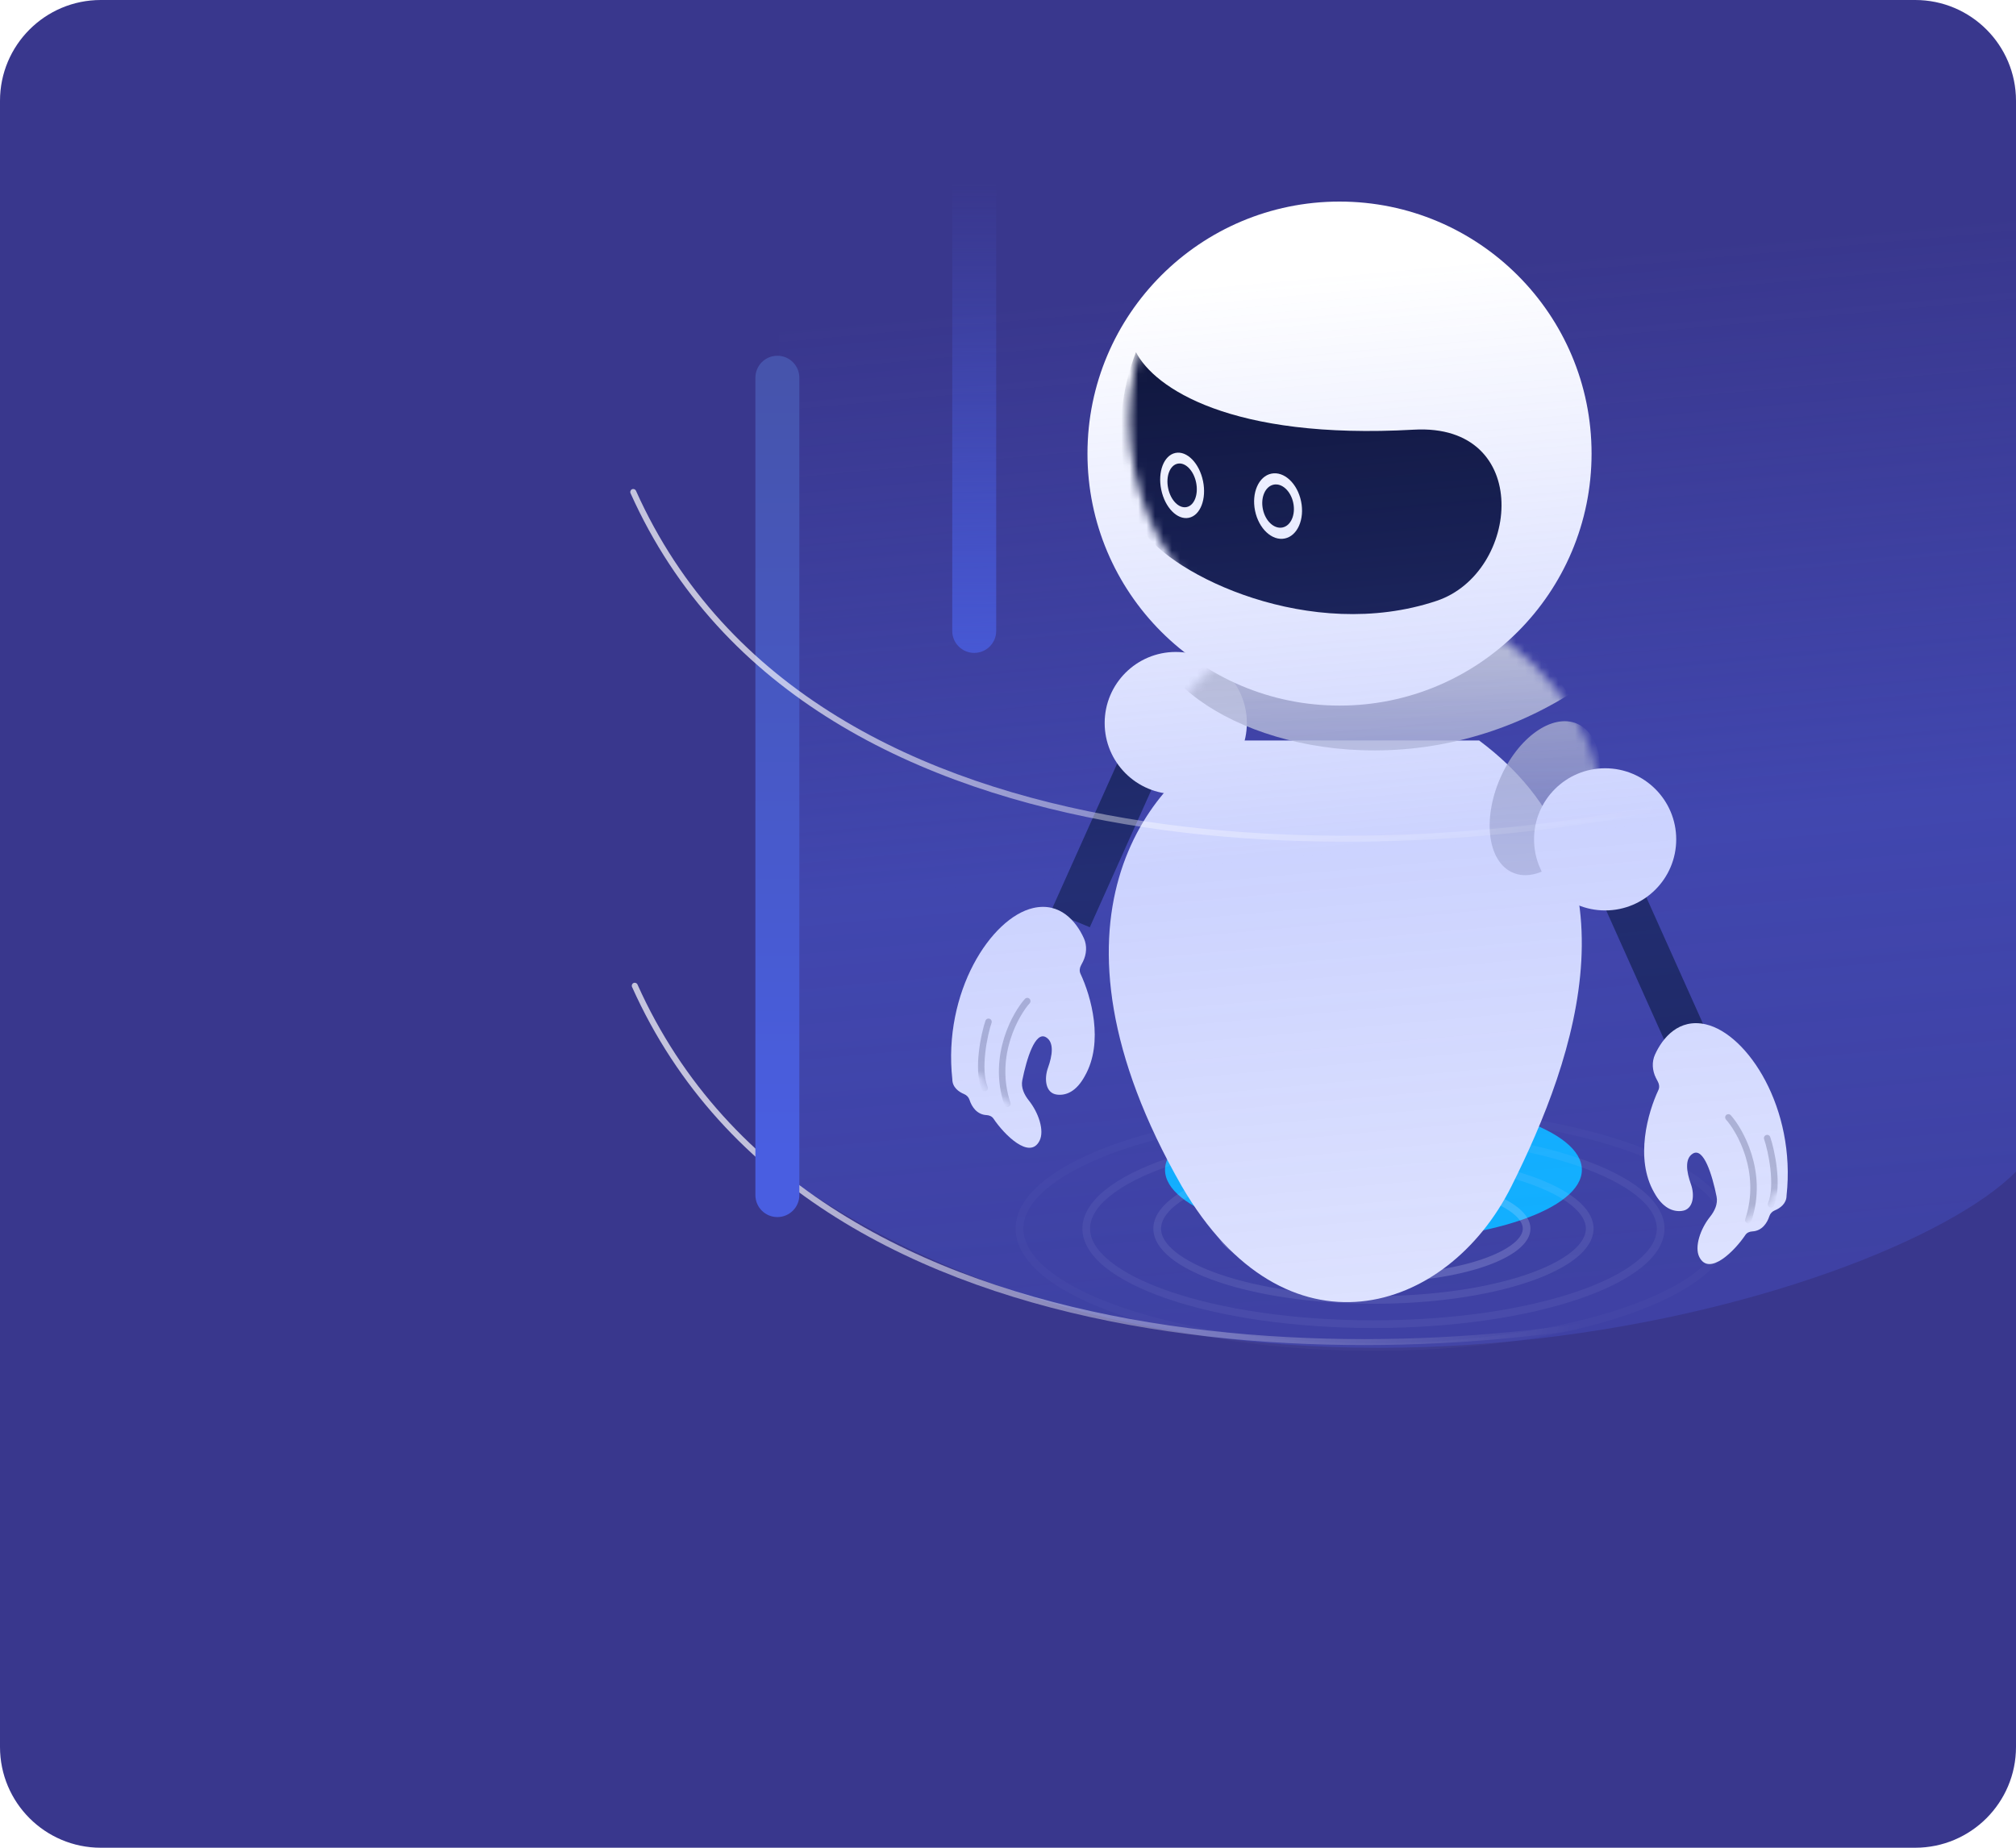 <svg width="240" height="220" viewBox="0 0 240 220" fill="none" xmlns="http://www.w3.org/2000/svg">
<path d="M0 12C0 5.373 5.373 0 12 0H228C234.627 0 240 5.373 240 12V208C240 214.627 234.627 220 228 220H12C5.373 220 0 214.627 0 208V12Z" fill="#39378D"/>
<path opacity="0.2" fill-rule="evenodd" clip-rule="evenodd" d="M173.357 147.079C173.823 146.702 173.907 146.428 173.907 146.284C173.907 146.14 173.823 145.866 173.357 145.49C172.899 145.12 172.18 144.746 171.211 144.415C169.282 143.756 166.558 143.332 163.506 143.332C160.455 143.332 157.731 143.756 155.801 144.415C154.832 144.746 154.113 145.12 153.655 145.49C153.189 145.866 153.105 146.14 153.105 146.284C153.105 146.428 153.189 146.702 153.655 147.079C154.113 147.449 154.832 147.822 155.801 148.153C157.731 148.812 160.455 149.236 163.506 149.236C166.558 149.236 169.282 148.812 171.211 148.153C172.18 147.822 172.899 147.449 173.357 147.079ZM163.506 150.149C169.754 150.149 174.819 148.419 174.819 146.284C174.819 144.15 169.754 142.42 163.506 142.42C157.258 142.42 152.193 144.15 152.193 146.284C152.193 148.419 157.258 150.149 163.506 150.149Z" fill="white"/>
<g filter="url(#filter0_f_111:839)">
<path d="M188.317 139.284C188.317 143.965 177.208 147.759 163.506 147.759C149.803 147.759 138.695 143.965 138.695 139.284C138.695 134.604 149.803 130.809 163.506 130.809C177.208 130.809 188.317 134.604 188.317 139.284Z" fill="#00C2FF"/>
</g>
<path opacity="0.2" fill-rule="evenodd" clip-rule="evenodd" d="M180.156 148.06C180.996 147.382 181.286 146.776 181.286 146.284C181.286 145.792 180.996 145.187 180.156 144.509C179.324 143.837 178.065 143.192 176.428 142.633C173.164 141.518 168.595 140.812 163.506 140.812C158.417 140.812 153.848 141.518 150.583 142.633C148.946 143.192 147.687 143.837 146.856 144.509C146.016 145.187 145.726 145.792 145.726 146.284C145.726 146.776 146.016 147.382 146.856 148.06C147.687 148.731 148.946 149.377 150.583 149.936C153.848 151.051 158.417 151.757 163.506 151.757C168.595 151.757 173.164 151.051 176.428 149.936C178.065 149.377 179.324 148.731 180.156 148.06ZM163.506 152.669C173.829 152.669 182.198 149.811 182.198 146.284C182.198 142.758 173.829 139.899 163.506 139.899C153.182 139.899 144.813 142.758 144.813 146.284C144.813 149.811 153.182 152.669 163.506 152.669Z" fill="white"/>
<path opacity="0.1" fill-rule="evenodd" clip-rule="evenodd" d="M187.076 149.058C188.296 148.073 188.796 147.13 188.796 146.284C188.796 145.438 188.296 144.495 187.076 143.51C185.864 142.532 184.055 141.61 181.739 140.819C177.115 139.24 170.669 138.246 163.506 138.246C156.343 138.246 149.897 139.24 145.274 140.819C142.957 141.61 141.148 142.532 139.937 143.51C138.717 144.495 138.217 145.438 138.217 146.284C138.217 147.13 138.717 148.073 139.937 149.058C141.148 150.037 142.957 150.958 145.274 151.75C149.897 153.329 156.343 154.322 163.506 154.322C170.669 154.322 177.115 153.329 181.739 151.75C184.055 150.958 185.864 150.037 187.076 149.058ZM163.506 155.234C177.977 155.234 189.708 151.227 189.708 146.284C189.708 141.341 177.977 137.334 163.506 137.334C149.035 137.334 137.304 141.341 137.304 146.284C137.304 151.227 149.035 155.234 163.506 155.234Z" fill="white"/>
<path opacity="0.07" fill-rule="evenodd" clip-rule="evenodd" d="M194.857 150.181C196.504 148.851 197.24 147.529 197.24 146.284C197.24 145.04 196.504 143.717 194.857 142.387C193.218 141.064 190.79 139.831 187.71 138.779C181.558 136.678 173 135.362 163.505 135.362C154.01 135.362 145.453 136.678 139.301 138.779C136.22 139.831 133.793 141.064 132.154 142.387C130.507 143.717 129.77 145.04 129.77 146.284C129.77 147.529 130.507 148.851 132.154 150.181C133.793 151.505 136.22 152.737 139.301 153.789C145.453 155.891 154.01 157.207 163.505 157.207C173 157.207 181.558 155.891 187.71 153.789C190.79 152.737 193.218 151.505 194.857 150.181ZM163.505 158.119C182.641 158.119 198.153 152.82 198.153 146.284C198.153 139.748 182.641 134.449 163.505 134.449C144.37 134.449 128.858 139.748 128.858 146.284C128.858 152.82 144.37 158.119 163.505 158.119Z" fill="white"/>
<path opacity="0.03" fill-rule="evenodd" clip-rule="evenodd" d="M202.179 151.238C204.228 149.583 205.187 147.903 205.187 146.284C205.187 144.665 204.228 142.986 202.179 141.331C200.138 139.683 197.129 138.158 193.329 136.86C185.739 134.267 175.195 132.648 163.506 132.648C151.817 132.648 141.273 134.267 133.684 136.86C129.884 138.158 126.875 139.683 124.834 141.331C122.785 142.986 121.826 144.665 121.826 146.284C121.826 147.903 122.785 149.583 124.834 151.238C126.875 152.886 129.884 154.411 133.684 155.708C141.273 158.301 151.817 159.921 163.506 159.921C175.195 159.921 185.739 158.301 193.329 155.708C197.129 154.411 200.138 152.886 202.179 151.238ZM163.506 160.833C187.03 160.833 206.099 154.319 206.099 146.284C206.099 138.249 187.03 131.735 163.506 131.735C139.983 131.735 120.914 138.249 120.914 146.284C120.914 154.319 139.983 160.833 163.506 160.833Z" fill="white"/>
<path d="M125.122 108.477L135.124 86.166L139.74 88.089L129.738 110.401L125.122 108.477Z" fill="#0E1438"/>
<g filter="url(#filter1_i_111:839)">
<path d="M130.508 83.088C130.508 87.762 134.297 91.551 138.971 91.551C143.645 91.551 147.434 87.762 147.434 83.088C147.434 78.414 143.645 74.625 138.971 74.625C134.297 74.625 130.508 78.414 130.508 83.088Z" fill="white"/>
</g>
<g filter="url(#filter2_i_111:839)">
<path d="M130.93 112.483C130.839 112.669 130.757 112.825 130.686 112.953C130.522 113.247 130.484 113.627 130.627 113.932C131.888 116.613 133.45 122.085 131.144 126.119C130.124 127.99 128.9 128.459 127.836 128.331C126.448 128.164 126.288 126.442 126.763 125.127C127.289 123.669 127.515 122.095 126.528 121.503C125.242 120.731 124.225 124.027 123.701 126.628C123.527 127.49 123.934 128.348 124.484 129.035C125.629 130.465 126.361 132.609 125.759 133.813C124.589 136.153 121.543 133.088 120.271 131.189C120.092 130.921 119.776 130.785 119.454 130.769C118.283 130.712 117.673 129.749 117.419 128.956C117.32 128.646 117.079 128.391 116.777 128.267C116.134 128.005 115.372 127.452 115.372 126.504C114.236 116.128 119.989 107.27 124.989 106.116C128.186 105.378 130.122 107.701 131.032 109.712C131.433 110.596 131.357 111.612 130.93 112.483Z" fill="white"/>
</g>
<mask id="mask0_111:839" style="mask-type:alpha" maskUnits="userSpaceOnUse" x="115" y="105" width="18" height="30">
<path d="M131.435 111.348C131.125 112.104 130.871 112.621 130.686 112.953C130.522 113.247 130.484 113.627 130.627 113.932C131.888 116.613 133.45 122.085 131.144 126.119C129.529 129.081 127.404 128.529 126.21 127.658C125.928 127.451 125.883 127.064 126.044 126.754C126.912 125.087 127.911 122.332 126.528 121.503C125.242 120.731 124.225 124.027 123.701 126.628C123.527 127.49 123.934 128.348 124.484 129.035C125.629 130.465 126.361 132.609 125.759 133.813C124.589 136.153 121.543 133.088 120.271 131.189C120.092 130.921 119.776 130.785 119.454 130.769C118.283 130.712 117.673 129.749 117.419 128.956C117.32 128.646 117.079 128.391 116.777 128.267C116.134 128.005 115.372 127.452 115.372 126.504C114.988 116.502 119.989 107.27 124.989 106.116C128.839 105.227 130.861 108.78 131.465 110.877C131.509 111.033 131.497 111.198 131.435 111.348Z" fill="white"/>
</mask>
<g mask="url(#mask0_111:839)">
<path fill-rule="evenodd" clip-rule="evenodd" d="M117.805 121.295C117.604 121.226 117.385 121.332 117.316 121.533C117.057 122.282 116.703 123.718 116.531 125.256C116.36 126.779 116.359 128.476 116.869 129.702C116.951 129.898 117.176 129.991 117.372 129.91C117.568 129.828 117.661 129.603 117.579 129.407C117.149 128.372 117.127 126.841 117.295 125.341C117.462 123.856 117.805 122.475 118.043 121.784C118.113 121.583 118.006 121.364 117.805 121.295Z" fill="#C6C6CA"/>
<path fill-rule="evenodd" clip-rule="evenodd" d="M122.555 118.91C122.398 118.767 122.155 118.779 122.012 118.936C121.332 119.684 120.231 121.349 119.542 123.561C118.85 125.779 118.568 128.569 119.56 131.547C119.628 131.749 119.845 131.858 120.047 131.791C120.249 131.724 120.358 131.506 120.29 131.304C119.36 128.512 119.621 125.892 120.276 123.79C120.933 121.681 121.979 120.116 122.581 119.454C122.724 119.296 122.712 119.053 122.555 118.91Z" fill="#C6C6CA"/>
</g>
<g filter="url(#filter3_i_111:839)">
<path d="M143.694 129.25C125.536 97.552 139.975 80.652 149.464 76.164H179.084C198.703 90.782 190.625 113.863 182.931 129.25C175.238 144.638 156.003 150.408 143.694 129.25Z" fill="white"/>
</g>
<mask id="mask1_111:839" style="mask-type:alpha" maskUnits="userSpaceOnUse" x="134" y="76" width="58" height="68">
<path d="M143.694 129.25C125.536 97.552 139.975 80.652 149.464 76.164H179.084C198.703 90.782 190.625 113.863 182.931 129.25C175.238 144.638 156.003 150.408 143.694 129.25Z" fill="url(#paint0_linear_111:839)"/>
</mask>
<g mask="url(#mask1_111:839)">
<path d="M189.29 97.349C187.178 102.247 183.066 105.182 180.104 103.905C177.142 102.628 176.453 97.623 178.565 92.725C180.676 87.828 184.789 84.893 187.75 86.169C190.712 87.446 191.401 92.452 189.29 97.349Z" fill="#BCBCC0"/>
<path d="M186.778 82.704C169.467 93.475 149.464 89.628 141 81.934L146.771 70.778H178.315L186.778 82.704Z" fill="#CFCFCF"/>
</g>
<g filter="url(#filter4_i_111:839)">
<path d="M194.472 50.005C194.472 66.577 181.038 80.011 164.467 80.011C147.895 80.011 134.461 66.577 134.461 50.005C134.461 33.434 147.895 20 164.467 20C181.038 20 194.472 33.434 194.472 50.005Z" fill="white"/>
</g>
<mask id="mask2_111:839" style="mask-type:alpha" maskUnits="userSpaceOnUse" x="134" y="20" width="61" height="61">
<path d="M194.472 50.005C194.472 66.577 181.038 80.011 164.467 80.011C147.895 80.011 134.461 66.577 134.461 50.005C134.461 33.434 147.895 20 164.467 20C181.038 20 194.472 33.434 194.472 50.005Z" fill="#C4C4C4"/>
</mask>
<g mask="url(#mask2_111:839)">
<path d="M168.314 51.159C146.464 52.39 137.411 46.158 135.231 41.927C131.538 51.467 134.461 59.622 136 63.085C139.462 68.47 156.004 76.549 171.006 71.548C181.008 68.214 182.547 50.358 168.314 51.159Z" fill="#0E1438"/>
<path d="M154.89 59.687C155.332 61.819 154.464 63.802 152.951 64.115C151.439 64.428 149.855 62.954 149.413 60.822C148.972 58.69 149.84 56.707 151.352 56.394C152.865 56.081 154.449 57.555 154.89 59.687Z" fill="white"/>
<path d="M153.961 59.88C154.252 61.288 153.679 62.597 152.68 62.804C151.681 63.011 150.635 62.037 150.343 60.629C150.052 59.221 150.625 57.912 151.624 57.705C152.623 57.498 153.669 58.472 153.961 59.88Z" fill="#0E1438"/>
<path d="M143.216 57.276C143.657 59.408 142.902 61.367 141.529 61.651C140.156 61.936 138.685 60.438 138.243 58.306C137.802 56.174 138.557 54.215 139.93 53.93C141.303 53.646 142.774 55.144 143.216 57.276Z" fill="white"/>
<path d="M142.394 57.446C142.689 58.873 142.184 60.184 141.265 60.375C140.346 60.565 139.361 59.562 139.065 58.135C138.77 56.708 139.275 55.397 140.194 55.207C141.114 55.016 142.098 56.019 142.394 57.446Z" fill="#0E1438"/>
</g>
<path d="M202.935 122.326L192.933 100.014L188.317 101.938L198.319 124.249L202.935 122.326Z" fill="#0E1438"/>
<g filter="url(#filter5_i_111:839)">
<path d="M197.55 96.937C197.55 101.611 193.761 105.4 189.087 105.4C184.413 105.4 180.624 101.611 180.624 96.937C180.624 92.263 184.413 88.474 189.087 88.474C193.761 88.474 197.55 92.263 197.55 96.937Z" fill="white"/>
</g>
<g filter="url(#filter6_i_111:839)">
<path d="M197.127 126.332C197.218 126.518 197.3 126.674 197.371 126.801C197.535 127.096 197.574 127.476 197.43 127.781C196.169 130.461 194.608 135.934 196.913 139.968C197.933 141.838 199.157 142.307 200.221 142.179C201.609 142.013 201.769 140.291 201.294 138.976C200.768 137.517 200.542 135.944 201.529 135.352C202.815 134.58 203.833 137.876 204.357 140.476C204.53 141.339 204.123 142.197 203.573 142.884C202.428 144.313 201.696 146.458 202.298 147.662C203.468 150.001 206.514 146.937 207.786 145.037C207.965 144.77 208.281 144.633 208.603 144.618C209.774 144.561 210.384 143.598 210.638 142.805C210.737 142.494 210.979 142.239 211.281 142.116C211.923 141.854 212.685 141.301 212.685 140.353C213.821 129.977 208.069 121.118 203.068 119.964C199.871 119.227 197.936 121.55 197.025 123.561C196.624 124.444 196.7 125.461 197.127 126.332Z" fill="white"/>
</g>
<mask id="mask3_111:839" style="mask-type:alpha" maskUnits="userSpaceOnUse" x="195" y="119" width="18" height="30">
<path d="M196.622 125.196C196.932 125.953 197.186 126.47 197.371 126.801C197.535 127.096 197.574 127.476 197.43 127.781C196.169 130.461 194.608 135.934 196.913 139.968C198.528 142.929 200.654 142.378 201.847 141.506C202.13 141.3 202.174 140.913 202.013 140.603C201.145 138.936 200.146 136.181 201.529 135.352C202.815 134.58 203.833 137.876 204.357 140.476C204.53 141.339 204.123 142.197 203.573 142.884C202.428 144.313 201.696 146.458 202.298 147.662C203.468 150.001 206.514 146.937 207.786 145.037C207.965 144.77 208.281 144.633 208.603 144.618C209.774 144.561 210.384 143.598 210.638 142.805C210.737 142.494 210.979 142.239 211.281 142.116C211.923 141.854 212.685 141.301 212.685 140.353C213.069 130.351 208.069 121.118 203.068 119.964C199.218 119.076 197.196 122.629 196.592 124.726C196.548 124.881 196.56 125.047 196.622 125.196Z" fill="white"/>
</mask>
<g mask="url(#mask3_111:839)">
<path fill-rule="evenodd" clip-rule="evenodd" d="M210.252 135.144C210.453 135.074 210.672 135.181 210.742 135.382C211 136.13 211.355 137.567 211.527 139.104C211.697 140.627 211.698 142.325 211.189 143.551C211.107 143.747 210.882 143.84 210.686 143.758C210.49 143.677 210.397 143.452 210.478 143.255C210.908 142.22 210.93 140.69 210.762 139.19C210.596 137.704 210.253 136.324 210.014 135.633C209.945 135.432 210.052 135.213 210.252 135.144Z" fill="#C6C6CA"/>
<path fill-rule="evenodd" clip-rule="evenodd" d="M205.501 132.759C205.659 132.616 205.902 132.627 206.045 132.785C206.725 133.533 207.826 135.198 208.515 137.41C209.206 139.628 209.489 142.418 208.496 145.396C208.429 145.598 208.211 145.707 208.01 145.639C207.808 145.572 207.699 145.354 207.766 145.153C208.697 142.361 208.435 139.74 207.781 137.638C207.124 135.53 206.078 133.965 205.476 133.302C205.333 133.145 205.344 132.902 205.501 132.759Z" fill="#C6C6CA"/>
</g>
<path d="M240 139.502V13.532H92.746V139.502C145.573 177.616 224.508 155.158 240 139.502Z" fill="url(#paint1_linear_111:839)"/>
<path d="M113.363 16.148C113.363 14.703 114.534 13.532 115.979 13.532C117.423 13.532 118.595 14.703 118.595 16.148V75.122C118.595 76.567 117.423 77.738 115.979 77.738C114.534 77.738 113.363 76.567 113.363 75.122V16.148Z" fill="url(#paint2_linear_111:839)"/>
<path opacity="0.7" fill-rule="evenodd" clip-rule="evenodd" d="M75.422 117.042C75.601 116.962 75.811 117.042 75.891 117.221C86.546 141.008 109.75 152.532 134.528 157.047C159.303 161.56 185.576 159.049 202.225 154.835C202.415 154.787 202.608 154.902 202.656 155.092C202.704 155.282 202.589 155.475 202.399 155.523C185.667 159.758 159.291 162.28 134.4 157.745C109.513 153.211 86.035 141.604 75.243 117.511C75.163 117.332 75.243 117.122 75.422 117.042Z" fill="url(#paint3_linear_111:839)"/>
<path d="M89.928 44.974C89.928 43.529 91.099 42.358 92.544 42.358C93.989 42.358 95.16 43.529 95.16 44.974V142.295C95.16 143.739 93.989 144.911 92.544 144.911C91.099 144.911 89.928 143.739 89.928 142.295V44.974Z" fill="url(#paint4_linear_111:839)"/>
<path opacity="0.7" fill-rule="evenodd" clip-rule="evenodd" d="M75.242 58.254C75.421 58.173 75.631 58.253 75.711 58.432C86.365 82.217 109.465 93.288 134.107 97.442C158.745 101.595 184.846 98.816 201.352 94.972C201.543 94.928 201.734 95.047 201.779 95.238C201.823 95.429 201.704 95.62 201.513 95.664C184.941 99.523 158.742 102.315 133.988 98.142C109.238 93.97 85.856 82.818 75.063 58.723C74.983 58.544 75.063 58.334 75.242 58.254Z" fill="url(#paint5_linear_111:839)"/>
<defs>
<filter id="filter0_f_111:839" x="109.775" y="101.889" width="107.462" height="74.79" filterUnits="userSpaceOnUse" color-interpolation-filters="sRGB">
<feFlood flood-opacity="0" result="BackgroundImageFix"/>
<feBlend mode="normal" in="SourceGraphic" in2="BackgroundImageFix" result="shape"/>
<feGaussianBlur stdDeviation="14.46" result="effect1_foregroundBlur_111:839"/>
</filter>
<filter id="filter1_i_111:839" x="130.508" y="74.625" width="17.926" height="19.926" filterUnits="userSpaceOnUse" color-interpolation-filters="sRGB">
<feFlood flood-opacity="0" result="BackgroundImageFix"/>
<feBlend mode="normal" in="SourceGraphic" in2="BackgroundImageFix" result="shape"/>
<feColorMatrix in="SourceAlpha" type="matrix" values="0 0 0 0 0 0 0 0 0 0 0 0 0 0 0 0 0 0 127 0" result="hardAlpha"/>
<feOffset dx="1" dy="3"/>
<feGaussianBlur stdDeviation="4"/>
<feComposite in2="hardAlpha" operator="arithmetic" k2="-1" k3="1"/>
<feColorMatrix type="matrix" values="0 0 0 0 0 0 0 0 0 0 0 0 0 0 0 0 0 0 0.24 0"/>
<feBlend mode="normal" in2="shape" result="effect1_innerShadow_111:839"/>
</filter>
<filter id="filter2_i_111:839" x="113.227" y="105.976" width="19.099" height="30.682" filterUnits="userSpaceOnUse" color-interpolation-filters="sRGB">
<feFlood flood-opacity="0" result="BackgroundImageFix"/>
<feBlend mode="normal" in="SourceGraphic" in2="BackgroundImageFix" result="shape"/>
<feColorMatrix in="SourceAlpha" type="matrix" values="0 0 0 0 0 0 0 0 0 0 0 0 0 0 0 0 0 0 127 0" result="hardAlpha"/>
<feOffset dx="-2" dy="2"/>
<feGaussianBlur stdDeviation="7"/>
<feComposite in2="hardAlpha" operator="arithmetic" k2="-1" k3="1"/>
<feColorMatrix type="matrix" values="0 0 0 0 0 0 0 0 0 0 0 0 0 0 0 0 0 0 0.26 0"/>
<feBlend mode="normal" in2="shape" result="effect1_innerShadow_111:839"/>
</filter>
<filter id="filter3_i_111:839" x="131.998" y="76.164" width="59.312" height="78.875" filterUnits="userSpaceOnUse" color-interpolation-filters="sRGB">
<feFlood flood-opacity="0" result="BackgroundImageFix"/>
<feBlend mode="normal" in="SourceGraphic" in2="BackgroundImageFix" result="shape"/>
<feColorMatrix in="SourceAlpha" type="matrix" values="0 0 0 0 0 0 0 0 0 0 0 0 0 0 0 0 0 0 127 0" result="hardAlpha"/>
<feOffset dx="-3" dy="12"/>
<feGaussianBlur stdDeviation="12"/>
<feComposite in2="hardAlpha" operator="arithmetic" k2="-1" k3="1"/>
<feColorMatrix type="matrix" values="0 0 0 0 0.027 0 0 0 0 0.04 0 0 0 0 0.158 0 0 0 0.24 0"/>
<feBlend mode="normal" in2="shape" result="effect1_innerShadow_111:839"/>
</filter>
<filter id="filter4_i_111:839" x="129.461" y="20" width="65.011" height="64.011" filterUnits="userSpaceOnUse" color-interpolation-filters="sRGB">
<feFlood flood-opacity="0" result="BackgroundImageFix"/>
<feBlend mode="normal" in="SourceGraphic" in2="BackgroundImageFix" result="shape"/>
<feColorMatrix in="SourceAlpha" type="matrix" values="0 0 0 0 0 0 0 0 0 0 0 0 0 0 0 0 0 0 127 0" result="hardAlpha"/>
<feOffset dx="-5" dy="4"/>
<feGaussianBlur stdDeviation="12"/>
<feComposite in2="hardAlpha" operator="arithmetic" k2="-1" k3="1"/>
<feColorMatrix type="matrix" values="0 0 0 0 0.027 0 0 0 0 0.04 0 0 0 0 0.158 0 0 0 0.28 0"/>
<feBlend mode="normal" in2="shape" result="effect1_innerShadow_111:839"/>
</filter>
<filter id="filter5_i_111:839" x="180.624" y="88.474" width="18.926" height="19.926" filterUnits="userSpaceOnUse" color-interpolation-filters="sRGB">
<feFlood flood-opacity="0" result="BackgroundImageFix"/>
<feBlend mode="normal" in="SourceGraphic" in2="BackgroundImageFix" result="shape"/>
<feColorMatrix in="SourceAlpha" type="matrix" values="0 0 0 0 0 0 0 0 0 0 0 0 0 0 0 0 0 0 127 0" result="hardAlpha"/>
<feOffset dx="2" dy="3"/>
<feGaussianBlur stdDeviation="4"/>
<feComposite in2="hardAlpha" operator="arithmetic" k2="-1" k3="1"/>
<feColorMatrix type="matrix" values="0 0 0 0 0 0 0 0 0 0 0 0 0 0 0 0 0 0 0.22 0"/>
<feBlend mode="normal" in2="shape" result="effect1_innerShadow_111:839"/>
</filter>
<filter id="filter6_i_111:839" x="195.731" y="119.824" width="17.099" height="30.682" filterUnits="userSpaceOnUse" color-interpolation-filters="sRGB">
<feFlood flood-opacity="0" result="BackgroundImageFix"/>
<feBlend mode="normal" in="SourceGraphic" in2="BackgroundImageFix" result="shape"/>
<feColorMatrix in="SourceAlpha" type="matrix" values="0 0 0 0 0 0 0 0 0 0 0 0 0 0 0 0 0 0 127 0" result="hardAlpha"/>
<feOffset dy="2"/>
<feGaussianBlur stdDeviation="7"/>
<feComposite in2="hardAlpha" operator="arithmetic" k2="-1" k3="1"/>
<feColorMatrix type="matrix" values="0 0 0 0 0 0 0 0 0 0 0 0 0 0 0 0 0 0 0.26 0"/>
<feBlend mode="normal" in2="shape" result="effect1_innerShadow_111:839"/>
</filter>
<linearGradient id="paint0_linear_111:839" x1="163.154" y1="76.164" x2="163.154" y2="143.039" gradientUnits="userSpaceOnUse">
<stop stop-color="white"/>
<stop offset="1" stop-color="#C4C4C4" stop-opacity="0"/>
</linearGradient>
<linearGradient id="paint1_linear_111:839" x1="148" y1="33.5" x2="158.992" y2="155.146" gradientUnits="userSpaceOnUse">
<stop stop-color="#546BFD" stop-opacity="0"/>
<stop offset="0.563" stop-color="#546BFD" stop-opacity="0.3"/>
<stop offset="1" stop-color="#546BFD" stop-opacity="0.2"/>
</linearGradient>
<linearGradient id="paint2_linear_111:839" x1="115.979" y1="21.526" x2="115.979" y2="92.257" gradientUnits="userSpaceOnUse">
<stop stop-color="#495EE1" stop-opacity="0"/>
<stop offset="1" stop-color="#495EE1"/>
</linearGradient>
<linearGradient id="paint3_linear_111:839" x1="88.644" y1="132.005" x2="186.316" y2="163.99" gradientUnits="userSpaceOnUse">
<stop stop-color="white"/>
<stop offset="1" stop-color="white" stop-opacity="0"/>
</linearGradient>
<linearGradient id="paint4_linear_111:839" x1="93" y1="44.5" x2="93" y2="137" gradientUnits="userSpaceOnUse">
<stop stop-color="#4654AC"/>
<stop offset="1" stop-color="#495EE1"/>
</linearGradient>
<linearGradient id="paint5_linear_111:839" x1="88.392" y1="72.821" x2="195.352" y2="105.534" gradientUnits="userSpaceOnUse">
<stop stop-color="white"/>
<stop offset="1" stop-color="white" stop-opacity="0"/>
</linearGradient>
</defs>
</svg>
